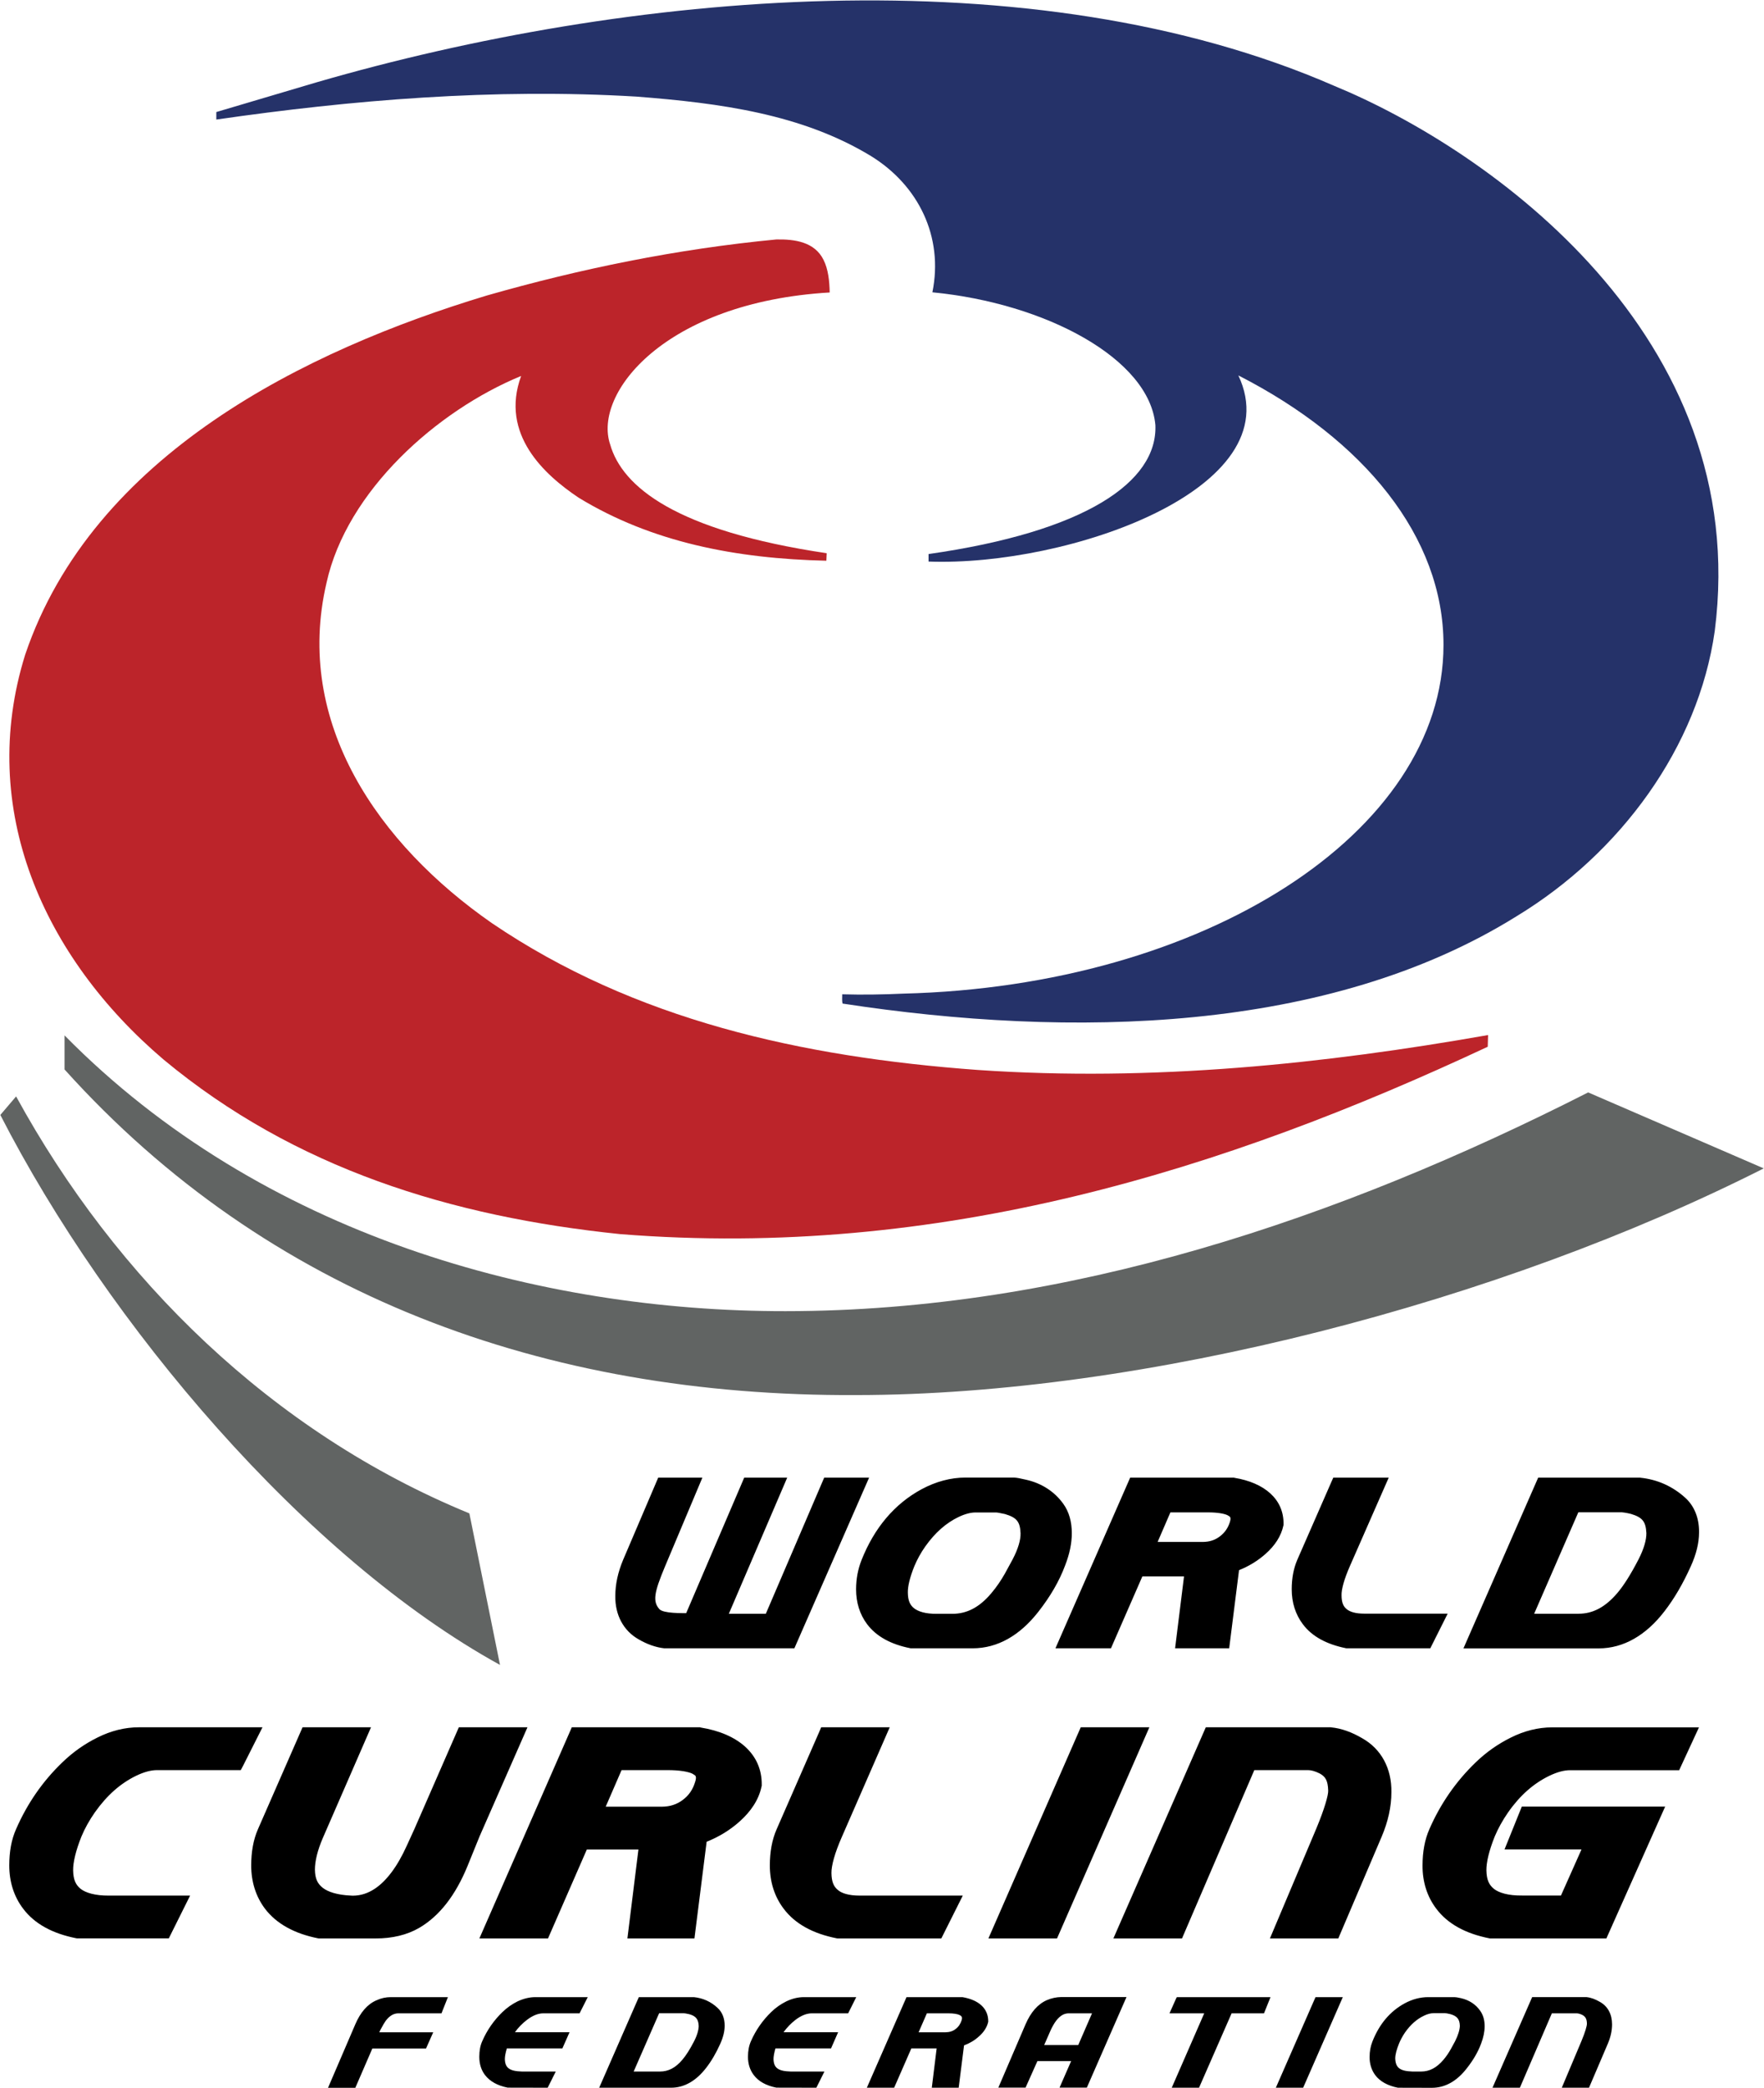<?xml version="1.0" encoding="utf-8"?>
<!-- Generator: Adobe Illustrator 22.0.1, SVG Export Plug-In . SVG Version: 6.00 Build 0)  -->
<svg version="1.1" id="Layer_1" xmlns="http://www.w3.org/2000/svg" xmlns:xlink="http://www.w3.org/1999/xlink" x="0px" y="0px"
	 width="211.29px" height="250.1px" viewBox="0 0 211.29 250.1" enable-background="new 0 0 211.29 250.1" xml:space="preserve">
<g>
	<path d="M128.38,183.64c0-1.36-0.32-2.56-1.03-3.54c-1.07-1.48-2.62-2.47-4.49-2.88c-0.67-0.15-1.06-0.24-1.44-0.25h-5.75
		c-1.81,0-3.57,0.48-5.27,1.39c-3.26,1.76-5.68,4.64-7.21,8.5c-0.43,1.09-0.65,2.26-0.65,3.5c0,1.57,0.44,3,1.32,4.17
		c1.12,1.49,2.88,2.42,5.13,2.87l0.09,0.02h7.42c3,0,5.66-1.55,7.86-4.36c1.45-1.85,2.52-3.69,3.21-5.54
		C128.11,186.14,128.38,184.85,128.38,183.64 M121.28,186.79l-0.92,1.69c-0.47,0.83-1.01,1.62-1.62,2.34
		c-1.45,1.72-2.94,2.46-4.64,2.47h-1.91c-1.34,0.01-2.22-0.28-2.71-0.67c-0.48-0.38-0.73-0.91-0.74-1.89
		c-0.01-0.74,0.24-1.82,0.79-3.17c0.33-0.78,0.75-1.56,1.3-2.34c1.17-1.65,2.49-2.81,3.99-3.53c0.8-0.38,1.48-0.54,2.02-0.54h2.44
		c0.1-0.01,0.52,0.06,1.09,0.19c1.42,0.42,1.81,0.92,1.87,2.3C122.26,184.41,121.97,185.48,121.28,186.79 M201.86,179.39
		c-1.53-1.38-3.34-2.19-5.37-2.4l-0.04-0.01h-12.21l-0.24,0.55l-8.71,19.9h16.19c2.99,0,5.67-1.57,7.87-4.42
		c1.21-1.56,2.25-3.36,3.18-5.43c0.64-1.42,0.98-2.76,0.98-4.05C203.53,181.86,202.97,180.4,201.86,179.39 M196.25,186.79
		c-0.91,1.76-1.76,3.11-2.52,4c-1.47,1.73-2.96,2.49-4.66,2.49h-5.31l5.29-12.15h5.21c0.09,0,0.5,0.05,1.08,0.19
		c1.4,0.42,1.79,0.92,1.86,2.3C197.21,184.42,196.92,185.49,196.25,186.79 M161.28,192.71c0.38,0.33,1.05,0.56,2.15,0.56h9.97
		l-2.08,4.15h-10.05l-0.1-0.02c-2.24-0.46-4.01-1.38-5.12-2.87c-0.88-1.17-1.33-2.6-1.33-4.17c0-1.31,0.22-2.49,0.66-3.52l4.08-9.32
		l0.24-0.54h6.64l-4.64,10.57c-0.71,1.61-1.03,2.83-1.01,3.51C160.69,191.95,160.91,192.4,161.28,192.71 M147.86,177l-0.07-0.02
		h-12.42l-8.95,20.44h6.65l3.76-8.61h4.99l-1.07,8.61h6.48l1.18-9.36c1.18-0.47,2.24-1.12,3.17-1.94c1.12-0.99,1.87-2.13,2.14-3.39
		l0.02-0.09v-0.09C153.79,179.56,151.45,177.59,147.86,177 M147.32,182.28c-0.24,0.75-0.62,1.29-1.21,1.74
		c-0.6,0.45-1.23,0.65-2.02,0.66h-5.43l1.53-3.54h4.5c1.14,0,1.94,0.15,2.32,0.33c0.4,0.22,0.34,0.22,0.38,0.42
		C147.39,181.95,147.38,182.09,147.32,182.28 M104.1,176.98l-8.95,20.44H79.57c-1.01-0.11-2.06-0.48-3.07-1.07
		c-1.84-1.04-2.83-2.94-2.8-5.19c0-1.42,0.32-2.86,0.93-4.32l4.21-9.86h5.29l-4.49,10.67c-1.3,3.11-1.48,4.16-0.65,5.09
		c0.5,0.52,2.76,0.46,3.2,0.47l6.95-16.23h5.15l-6.99,16.3h4.43l6.99-16.3L104.1,176.98L104.1,176.98z M31.44,206.88l-2.28,4.52
		l-0.32,0.61H18.8c-0.67,0-1.51,0.2-2.5,0.68c-1.85,0.9-3.48,2.32-4.93,4.37c-0.67,0.96-1.21,1.93-1.61,2.89
		c-0.69,1.72-1.01,3.1-1,4.06c0.02,1.15,0.32,1.75,0.91,2.23c0.6,0.46,1.71,0.81,3.37,0.8h9.73l-2.55,5.12H9.21l-0.11-0.02
		c-2.78-0.55-4.96-1.7-6.34-3.55c-1.1-1.45-1.65-3.22-1.65-5.16c0-1.63,0.25-3.09,0.82-4.36c1.33-3.05,3.18-5.73,5.55-8
		c1.25-1.21,2.65-2.2,4.19-2.96c1.61-0.81,3.29-1.23,4.98-1.23L31.44,206.88L31.44,206.88z M83.94,206.91l-0.1-0.03H68.49
		l-11.07,25.29h8.22l4.65-10.65h6.18l-1.32,10.65h8.03l1.46-11.58c1.46-0.58,2.77-1.38,3.92-2.4c1.39-1.23,2.32-2.63,2.65-4.19
		l0.03-0.12v-0.12C91.28,210.07,88.39,207.63,83.94,206.91z M83.26,213.43c-0.28,0.93-0.76,1.61-1.49,2.16
		c-0.73,0.54-1.52,0.79-2.49,0.8h-6.73l1.9-4.38h5.57c1.4,0,2.39,0.19,2.88,0.41c0.49,0.28,0.42,0.28,0.46,0.52
		C83.36,213.01,83.34,213.19,83.26,213.43z M57.44,219.95c-0.29,0.73-0.79,1.93-1.47,3.62c-1.4,3.39-3.29,5.89-5.75,7.33
		c-1.48,0.86-3.24,1.27-5.22,1.27h-6.82l-0.11-0.02c-2.77-0.55-4.95-1.72-6.33-3.54c-1.1-1.46-1.65-3.23-1.65-5.17
		c0-1.63,0.25-3.09,0.81-4.36l5.34-12.2h8.2l-5.75,13.21c-0.67,1.54-0.97,2.84-0.97,3.84c0.02,1.09,0.31,1.67,0.93,2.17
		c0.62,0.49,1.74,0.87,3.42,0.94c0.06,0.01,0.12,0.01,0.2,0.01c0.93-0.01,1.77-0.27,2.62-0.83c1.37-0.91,2.69-2.61,3.85-5.19
		l0.89-1.95l5.33-12.2h8.22L57.44,219.95z M102.99,227.04h12.33l-2.57,5.13H100.3l-0.1-0.02c-2.78-0.55-4.96-1.7-6.34-3.55
		c-1.1-1.45-1.65-3.22-1.65-5.16c0-1.63,0.26-3.09,0.82-4.36l5.04-11.52l0.29-0.68h8.21l-5.72,13.1c-0.88,1.99-1.27,3.49-1.26,4.34
		c0.01,1.08,0.28,1.63,0.74,2.02C100.78,226.75,101.63,227.04,102.99,227.04z M137.67,206.88l-11.06,25.29h-8.22l11.06-25.29H137.67
		z M179.04,219.95c-0.69,1.72-1.01,3.1-1,4.06c0.02,1.15,0.32,1.75,0.91,2.23c0.59,0.46,1.7,0.81,3.37,0.79h4.65l2.46-5.52h-9.22
		l2.07-5.13h17.17l-7.04,15.79h-13.93l-0.11-0.02c-2.78-0.55-4.96-1.7-6.34-3.55c-1.1-1.45-1.65-3.22-1.64-5.16
		c0-1.63,0.26-3.09,0.82-4.36c1.33-3.05,3.19-5.73,5.55-8c1.25-1.21,2.66-2.2,4.19-2.96c1.61-0.81,3.29-1.23,4.96-1.23h17.59
		l-2.37,5.13h-13.07c-0.68,0-1.51,0.2-2.5,0.68c-1.85,0.9-3.49,2.32-4.92,4.37C179.98,218.02,179.45,218.98,179.04,219.95z
		 M166.66,214.64c0,1.76-0.4,3.54-1.16,5.33l-5.2,12.2h-8.19l5.56-13.17c0.99-2.37,1.45-4.04,1.42-4.54
		c-0.04-1.24-0.34-1.67-1.02-2.05c-0.58-0.29-1.05-0.4-1.39-0.4h-6.44l-8.66,20.16h-8.22l11.07-25.29h14.96l0.06,0.01
		c1.24,0.12,2.48,0.58,3.71,1.3C165.46,209.48,166.7,211.83,166.66,214.64z M96.29,239.2h6.27l-0.97,1.94h-4.35
		c-0.59,0-1.25,0.24-1.97,0.79c-0.54,0.42-1.01,0.91-1.42,1.47h6.54l-0.85,1.94h-6.66c-0.15,0.53-0.23,0.97-0.23,1.28
		c0.03,1.03,0.52,1.45,2.06,1.49h4.04l-0.97,1.94l-4.79-0.01c-1.21-0.24-2.13-0.74-2.7-1.5c-0.47-0.61-0.7-1.36-0.7-2.19
		c0-0.71,0.12-1.34,0.36-1.88c0.58-1.32,1.39-2.48,2.42-3.48c0.54-0.53,1.15-0.95,1.81-1.28C94.86,239.38,95.58,239.2,96.29,239.2z
		 M46.8,239.2h6.85l-0.77,1.94H47.7c-0.53,0.01-1.01,0.26-1.49,0.88c-0.15,0.21-0.37,0.58-0.65,1.11l-0.13,0.28h6.46l-0.86,1.94
		H44.6l-2.04,4.71h-3.27l3.26-7.59c0.61-1.43,1.45-2.42,2.54-2.89C45.65,239.32,46.23,239.2,46.8,239.2z M64.13,239.2h6.27
		l-0.98,1.94h-4.34c-0.6,0-1.25,0.24-1.97,0.79c-0.55,0.42-1.03,0.91-1.43,1.47h6.54l-0.86,1.94h-6.65
		c-0.16,0.53-0.24,0.97-0.24,1.28c0.03,1.03,0.52,1.45,2.05,1.49h4.05l-0.97,1.94l-4.79-0.01c-1.21-0.24-2.12-0.74-2.71-1.5
		c-0.47-0.61-0.69-1.36-0.69-2.19c0-0.71,0.11-1.34,0.35-1.87c0.57-1.32,1.39-2.49,2.42-3.49c0.55-0.53,1.15-0.95,1.81-1.28
		C62.7,239.38,63.41,239.2,64.13,239.2z M83.11,239.2h-6.59l-0.09,0.2l-4.66,10.65h8.61c1.58,0,2.99-0.82,4.18-2.35
		c0.65-0.83,1.22-1.81,1.72-2.93c0.34-0.76,0.52-1.48,0.52-2.15c0-0.87-0.28-1.62-0.86-2.14C85.14,239.73,84.18,239.31,83.11,239.2z
		 M83.14,244.48c-0.5,0.97-0.97,1.71-1.4,2.21c-0.82,0.98-1.69,1.42-2.68,1.42H75.9l3.05-6.98h2.95c0.07,0,0.31,0.03,0.64,0.11
		c0.82,0.22,1.12,0.61,1.15,1.43C83.68,243.13,83.51,243.76,83.14,244.48z M174.97,239.32c-0.37-0.08-0.59-0.12-0.76-0.12h-3.14
		c-0.96,0-1.9,0.25-2.81,0.74c-1.75,0.95-3.04,2.47-3.87,4.57c-0.23,0.58-0.34,1.19-0.34,1.85c-0.01,0.82,0.22,1.57,0.68,2.19
		c0.58,0.76,1.5,1.26,2.71,1.5l4.06,0.01h0.01c1.58,0,2.99-0.8,4.17-2.32c0.79-1,1.37-2,1.73-2.99c0.28-0.74,0.42-1.43,0.42-2.07
		c0-0.71-0.17-1.33-0.53-1.84C176.76,240.06,175.96,239.54,174.97,239.32z M174.29,244.48l-0.5,0.92c-0.26,0.47-0.56,0.91-0.9,1.31
		c-0.82,0.96-1.68,1.4-2.66,1.4h-1.05c-1.53-0.05-2.02-0.47-2.06-1.57c0-0.44,0.15-1.04,0.46-1.8c0.18-0.43,0.42-0.88,0.72-1.32
		c0.65-0.92,1.39-1.58,2.25-1.99c0.45-0.22,0.84-0.31,1.18-0.31h1.35c0.08,0,0.3,0.03,0.62,0.11c0.83,0.23,1.14,0.61,1.16,1.42
		C174.84,243.13,174.66,243.74,174.29,244.48z M115.28,239.2h-6.7l-4.75,10.85h3.27l2.06-4.71h3.03l-0.58,4.71h3.22l0.64-5.07
		c0.67-0.25,1.27-0.6,1.78-1.07c0.6-0.52,0.98-1.12,1.12-1.77C118.39,240.54,117.22,239.53,115.28,239.2z M115.18,241.98
		c-0.14,0.43-0.37,0.78-0.72,1.04c-0.35,0.27-0.73,0.38-1.2,0.39h-3.23l0.99-2.27h2.57c0.63,0,1.09,0.08,1.34,0.2
		c0.25,0.13,0.28,0.21,0.3,0.37C115.23,241.78,115.21,241.86,115.18,241.98z M157.57,239.2h3.27l-4.75,10.85h-3.27L157.57,239.2z
		 M193.09,242.46c0,0.76-0.17,1.52-0.5,2.3l-2.26,5.29h-3.26l2.36-5.6c0.44-1.05,0.65-1.79,0.65-2.07
		c-0.01-0.58-0.18-0.85-0.55-1.05c-0.27-0.13-0.5-0.19-0.69-0.19h-2.96l-3.83,8.91h-3.28l4.75-10.85h6.52
		c0.51,0.05,1.05,0.25,1.58,0.56C192.6,240.3,193.09,241.27,193.09,242.46z M140.96,239.2h11.22l-0.78,1.94h-3.88l-3.9,8.91h-3.27
		l3.89-8.91h-4.16l0.78-1.75L140.96,239.2z M125.39,239.56c-1.09,0.48-1.93,1.46-2.55,2.89l-3.26,7.59h3.26l1.42-3.18h4.04
		l-1.39,3.18h3.27l4.75-10.85h-7.83C126.53,239.2,125.95,239.32,125.39,239.56z M130.8,241.14l-1.65,3.8h-4.08l0.8-1.83
		c0.19-0.4,0.4-0.77,0.63-1.08c0.49-0.63,0.96-0.88,1.49-0.89H130.8z"/>
	<g>
		<path fill="#BC242A" d="M117.11,128.15c-21.18-1.55-41.14-6.02-58.17-17.57c-13.56-9.42-23.76-23.97-19.83-40.77
			c2.42-11.02,13.24-20.64,23.31-24.78c-2.56,7,2.81,11.85,6.89,14.58c8.73,5.33,18.81,7.3,29.67,7.55c0.02-0.3,0.03-0.6,0.04-0.9
			c-18.08-2.69-24.5-7.96-25.94-13.04c-2.05-6.06,6.48-17.02,26.3-18.19c-0.03-1.39-0.17-2.75-0.73-3.89
			c-1.07-2.17-3.44-2.5-5.66-2.46c-12,1.15-23.51,3.52-34.7,6.72c-21.64,6.54-47.16,19.05-55.27,43
			c-5.78,18.49,2.17,36.26,16.59,48.52c15.69,13.03,34.41,18.8,54.66,20.89c38.26,3.05,72.35-7.66,103.93-22.44l0.04-1.4
			C158.7,127.41,138.09,129.59,117.11,128.15z"/>
		<path fill="#253269" d="M159.83,10.29C123.59-5.53,74.96-0.89,37.92,9.86l-12.01,3.56v0.9c16.19-2.34,33.19-3.77,50.32-2.75
			c10.04,0.78,19.83,2.09,28.11,7.13c5.69,3.52,8.69,9.67,7.34,16.31c13.58,1.31,26,7.96,26.71,15.9
			c0.28,6.81-8.38,12.77-27.17,15.45v0.9c16.68,0.61,43.52-8.7,37.11-22.29c0.02,0.01,0.03,0.02,0.04,0.03l-0.01-0.02
			c14.99,7.67,24.54,19.28,24.54,32.26c0,22.52-28.73,40.88-64.72,41.77c-2.4,0.11-4.84,0.15-7.3,0.08c0,0.37-0.04,0.82,0.04,1.11
			c27.32,4.18,58.14,3.61,80.72-10.45c12.49-7.58,21.78-20.28,23.75-34.17C209.92,40.23,178.39,17.94,159.83,10.29z"/>
		<path fill="#616463" d="M190.23,130.84c-29.77,15.13-62.45,26.2-96.16,26.2c-29.4,0.03-62.74-9.06-86.34-33.03v4.08
			c24.33,27.04,57.48,39.18,94.82,39c34.57-0.02,77.15-11.18,108.71-27.15L190.23,130.84z M0.04,133.54l1.89-2.22
			c11.94,21.84,30.67,40.25,54.29,49.94l3.67,18.15C36.6,186.59,12.92,158.66,0.04,133.54z"/>
	</g>
</g>
</svg>
